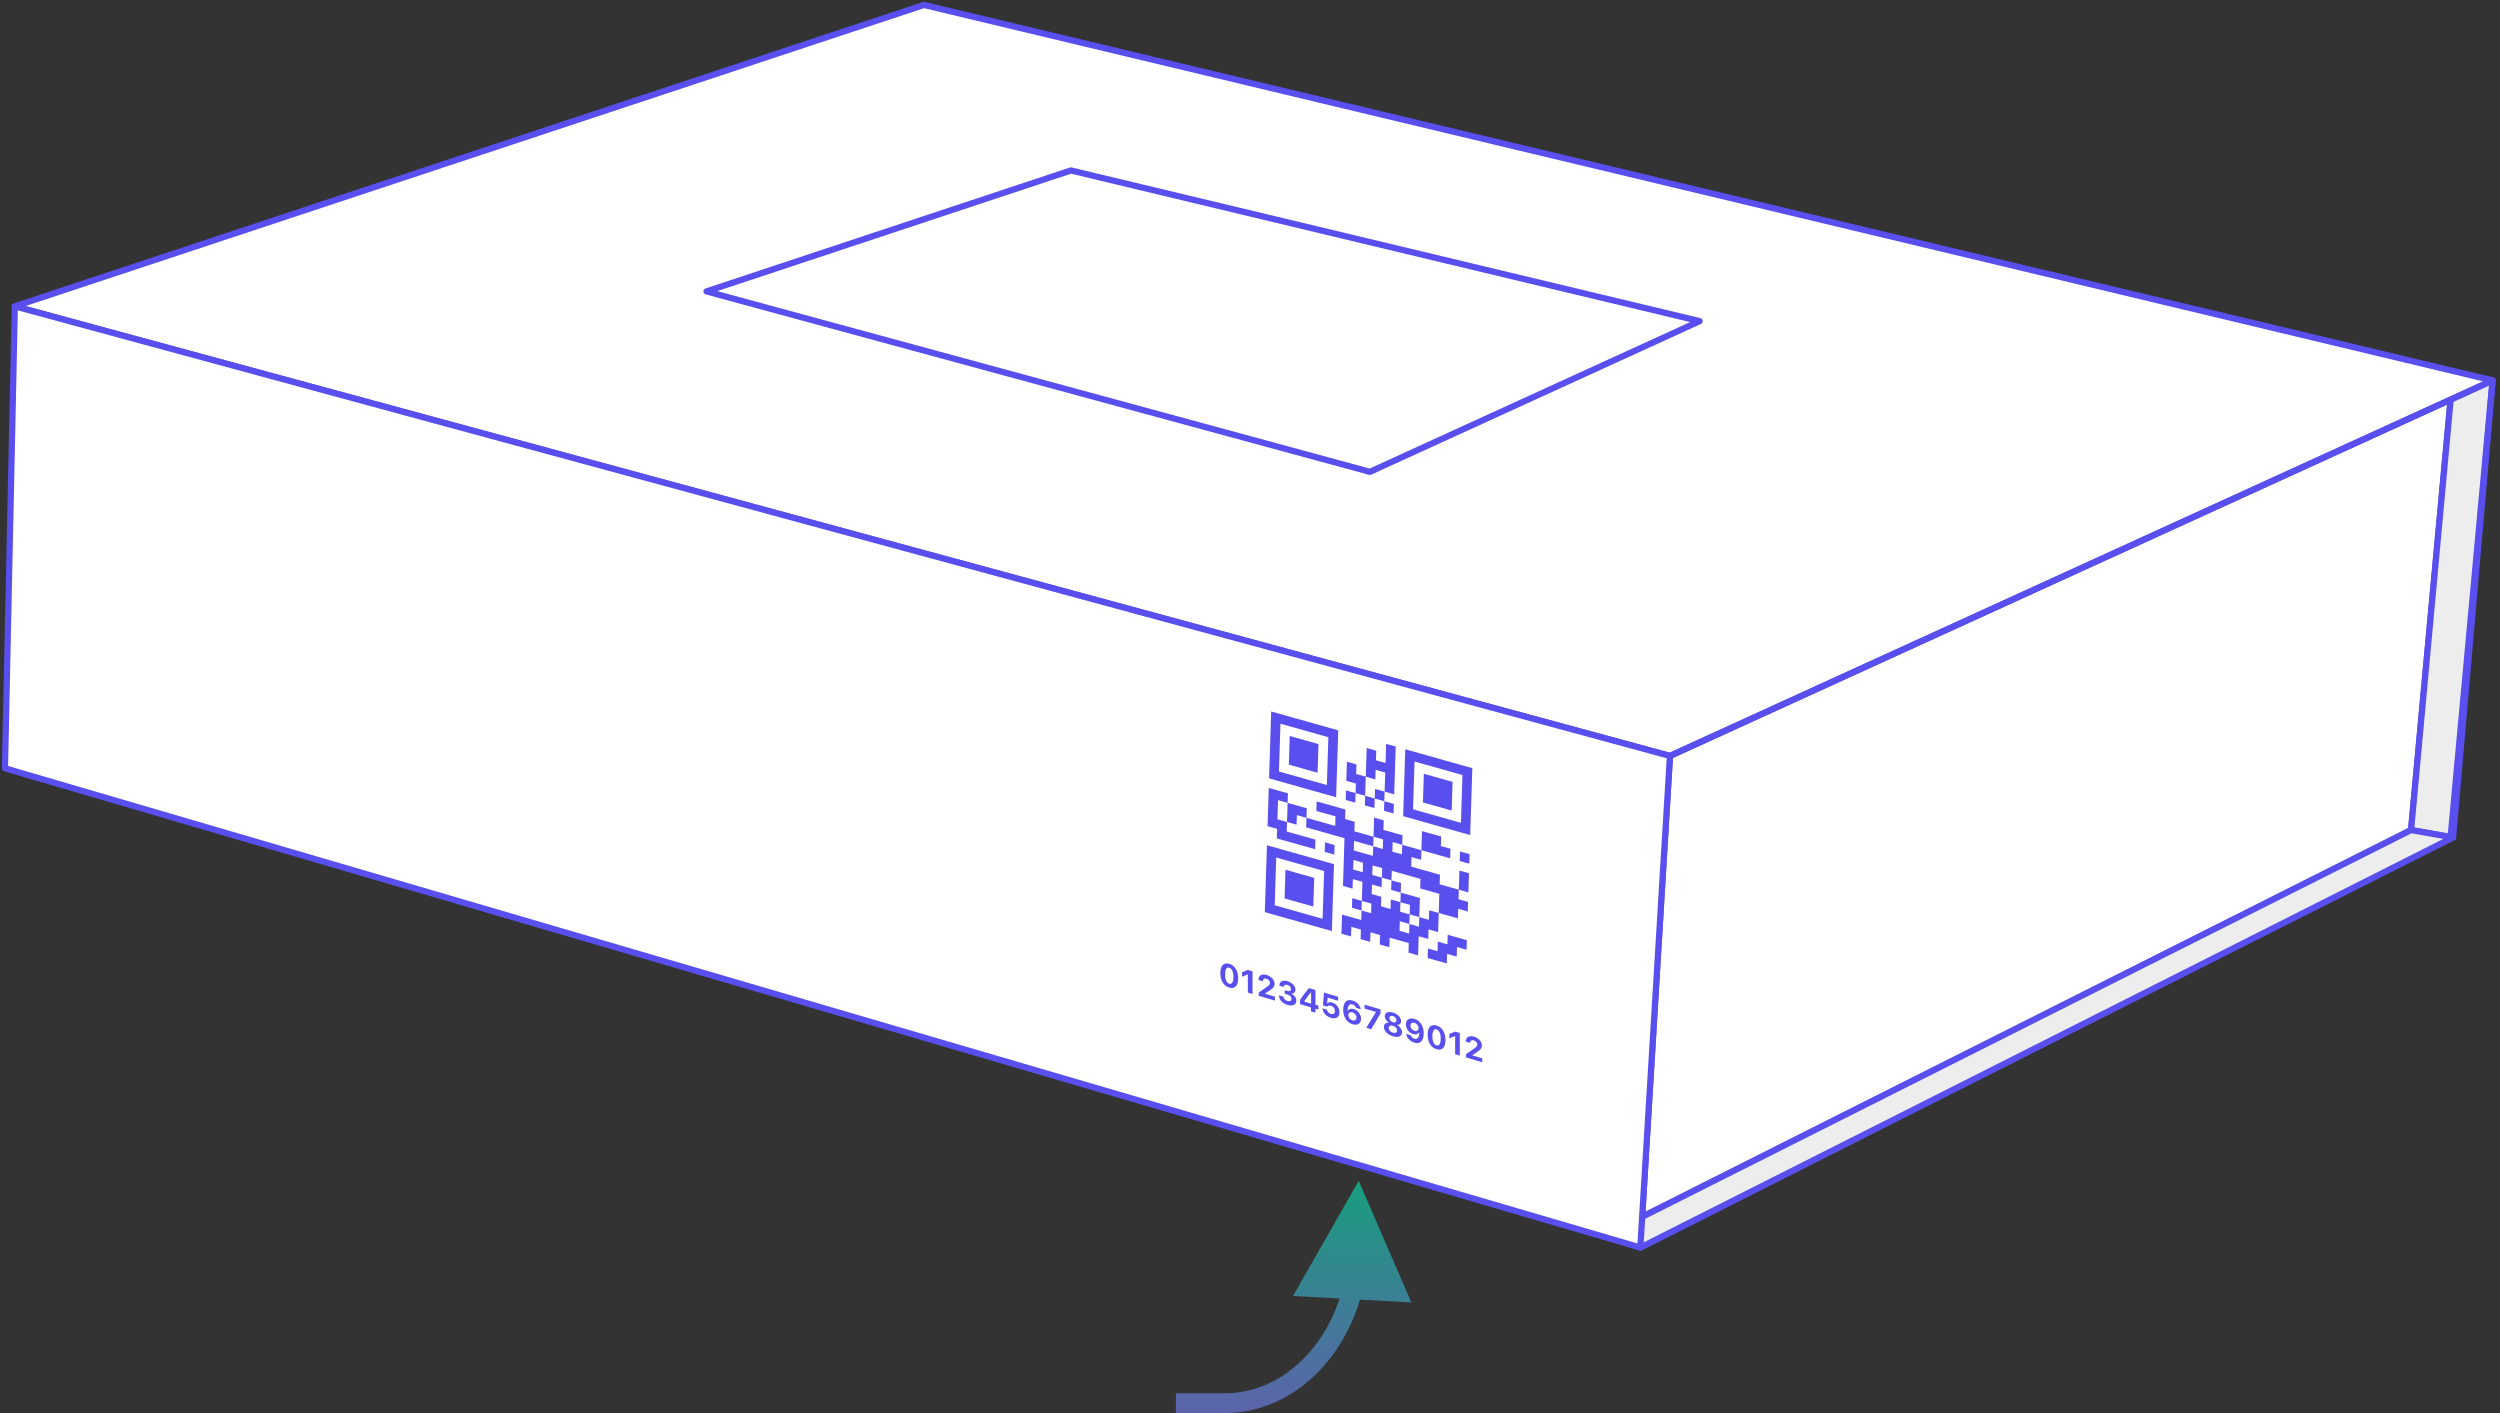 <?xml version="1.0" encoding="UTF-8"?>
<svg width="506px" height="286px" viewBox="0 0 506 286" version="1.1" xmlns="http://www.w3.org/2000/svg" xmlns:xlink="http://www.w3.org/1999/xlink">
    <rect x="0" y="0" width="506" height="286" fill="#333333" stroke="none"/>
    <!-- Generator: Sketch 63.1 (92452) - https://sketch.com -->
    <title>Artboard Copy 2</title>
    <desc>Created with Sketch.</desc>
    <defs>
        <linearGradient x1="50%" y1="0%" x2="50%" y2="100%" id="linearGradient-1">
            <stop stop-color="#189E7D" offset="0%"></stop>
            <stop stop-color="#5C63AB" offset="100%"></stop>
        </linearGradient>
    </defs>
    <g id="Artboard-Copy-2" stroke="none" stroke-width="1" fill="none" fill-rule="evenodd">
        <g id="Group" transform="translate(1, 1)" stroke="#594FEE" stroke-linecap="round" stroke-linejoin="round" stroke-width="1.26">
            <polygon id="Rectangle-Copy-3" fill="#FFFFFF" points="495.5 74.5 329 150.5 324 249 487 167"></polygon>
            <polygon id="Rectangle-Copy-5" fill="#EDEDED" points="495.5 168.5 503.5 76 495.5 74.5 487 167"></polygon>
            <polygon id="Rectangle-Copy-2" fill="#FFFFFF" points="2 61 337 152 503.5 76 186 0"></polygon>
            <polygon id="Rectangle-Copy-7" fill="#FFFFFF" points="142 57.98 276.267 94.5 343 64 215.747 33.5"></polygon>
            <polygon id="Rectangle-Copy" points="503.5 76 337 152 331 251.5 495 168.5"></polygon>
            <polygon id="Rectangle-Copy-4" fill="#EDEDED" points="495.5 168.5 331 251.5 324 249 346.001 237.932 487 167"></polygon>
            <polygon id="Rectangle" fill="#FFFFFF" points="2 61 337 152 331 251.5 0 154.5"></polygon>
        </g>
        <path d="M248.802,199.889 C249.925,200.223 250.604,199.528 250.604,198.017 C250.604,196.499 249.915,195.414 248.802,195.083 C247.686,194.751 247,195.427 247,196.942 C247,198.459 247.679,199.555 248.802,199.889 Z M248.802,199.109 C248.283,198.955 247.962,198.296 247.962,197.228 C247.962,196.167 248.286,195.712 248.802,195.865 C249.321,196.02 249.642,196.663 249.642,197.728 C249.642,198.798 249.324,199.265 248.802,199.109 Z M253.513,201.173 L253.513,196.601 L252.566,196.32 L251.393,196.785 L251.393,197.675 L252.506,197.233 L252.563,197.25 L252.563,200.89 L253.513,201.173 Z M258.044,202.52 L258.044,201.725 L256.057,201.134 L256.057,201.077 L256.925,200.502 C257.711,199.991 257.978,199.643 257.978,199.146 C257.978,198.36 257.318,197.616 256.371,197.334 C255.39,197.042 254.717,197.444 254.717,198.328 L254.717,198.344 L255.597,198.606 L255.597,198.587 C255.597,198.165 255.899,197.964 256.34,198.095 C256.755,198.218 257.05,198.566 257.05,198.933 C257.05,199.231 256.89,199.421 256.252,199.858 L254.77,200.878 L254.77,201.547 L258.044,202.52 Z M260.591,203.395 C261.626,203.703 262.374,203.346 262.374,202.544 C262.374,201.942 261.984,201.408 261.362,201.153 L261.362,201.096 C261.868,201.142 262.198,200.829 262.198,200.3 C262.198,199.581 261.528,198.868 260.597,198.591 C259.607,198.297 258.969,198.652 258.937,199.507 L259.814,199.768 C259.84,199.38 260.132,199.216 260.572,199.347 C261.016,199.479 261.299,199.798 261.299,200.165 C261.299,200.539 261.006,200.706 260.575,200.577 L260.022,200.413 L260.022,201.126 L260.585,201.293 C261.094,201.445 261.406,201.784 261.406,202.183 C261.406,202.573 261.075,202.744 260.601,202.603 C260.113,202.458 259.789,202.118 259.761,201.723 L258.852,201.452 C258.893,202.326 259.579,203.094 260.591,203.395 Z M266.248,204.961 L266.248,204.162 L266.843,204.339 L266.843,203.544 L266.248,203.367 L266.248,200.389 L264.918,199.994 C264.123,200.964 263.531,201.732 263.123,202.387 L263.123,203.233 L265.343,203.893 L265.343,204.691 L266.248,204.961 Z M265.365,203.133 L263.975,202.72 L263.975,202.669 C264.494,201.876 264.899,201.357 265.314,200.856 L265.365,200.871 L265.365,203.133 Z M269.371,206.007 C270.412,206.316 271.107,205.861 271.107,204.892 C271.107,203.995 270.497,203.177 269.635,202.921 C269.186,202.787 268.865,202.859 268.673,203.081 L268.616,203.064 L268.717,201.919 L270.833,202.548 L270.833,201.753 L267.981,200.905 L267.755,203.489 L268.604,203.742 C268.761,203.532 269.028,203.456 269.381,203.561 C269.862,203.704 270.201,204.141 270.201,204.644 C270.201,205.142 269.865,205.371 269.377,205.226 C268.947,205.098 268.613,204.745 268.56,204.349 L267.682,204.088 C267.711,204.914 268.384,205.713 269.371,206.007 Z M273.742,207.307 C274.758,207.609 275.478,207.149 275.478,206.198 C275.478,205.324 274.846,204.493 273.984,204.236 C273.456,204.079 273.035,204.198 272.827,204.567 L272.77,204.55 C272.752,203.597 273.129,203.104 273.752,203.29 C274.107,203.395 274.39,203.67 274.478,203.997 L275.418,204.276 C275.289,203.474 274.619,202.762 273.758,202.506 C272.575,202.154 271.865,202.861 271.865,204.379 C271.865,205.006 271.994,205.57 272.245,206.035 C272.557,206.663 273.085,207.111 273.742,207.307 Z M273.733,206.518 C273.267,206.38 272.912,205.92 272.912,205.454 C272.912,204.998 273.261,204.759 273.736,204.901 C274.211,205.042 274.557,205.487 274.557,205.953 C274.557,206.412 274.198,206.657 273.733,206.518 Z M277.531,208.317 L279.428,205.105 L279.428,204.306 L276.182,203.341 L276.182,204.13 L278.472,204.811 L278.472,204.868 L276.538,208.021 L277.531,208.317 Z M281.928,209.742 C283.019,210.066 283.764,209.743 283.764,208.942 C283.764,208.359 283.365,207.777 282.761,207.484 L282.761,207.427 C283.258,207.457 283.579,207.163 283.579,206.675 C283.579,205.946 282.893,205.223 281.931,204.937 C280.965,204.65 280.28,204.965 280.28,205.694 C280.28,206.179 280.604,206.671 281.097,206.932 L281.097,206.989 C280.491,206.945 280.097,207.287 280.097,207.86 C280.097,208.656 280.836,209.417 281.928,209.742 Z M281.928,206.903 C281.509,206.779 281.217,206.432 281.217,206.065 C281.217,205.694 281.506,205.52 281.928,205.645 C282.349,205.771 282.642,206.118 282.642,206.488 C282.642,206.856 282.349,207.028 281.928,206.903 Z M281.928,209.019 C281.431,208.872 281.085,208.48 281.085,208.065 C281.085,207.647 281.431,207.462 281.928,207.61 C282.428,207.758 282.774,208.15 282.774,208.568 C282.774,208.983 282.428,209.168 281.928,209.019 Z M286.267,211.033 C287.45,211.384 288.16,210.677 288.16,209.156 C288.16,208.532 288.031,207.968 287.78,207.5 C287.465,206.871 286.937,206.426 286.283,206.231 C285.267,205.929 284.547,206.39 284.547,207.34 C284.547,208.215 285.179,209.042 286.041,209.299 C286.569,209.456 286.991,209.337 287.198,208.968 L287.255,208.985 C287.274,209.941 286.896,210.434 286.274,210.249 C285.918,210.143 285.635,209.869 285.547,209.542 L284.607,209.262 C284.736,210.061 285.406,210.776 286.267,211.033 Z M286.289,208.635 C285.814,208.493 285.469,208.051 285.469,207.583 C285.469,207.126 285.827,206.878 286.292,207.017 C286.758,207.155 287.113,207.619 287.113,208.081 C287.113,208.541 286.764,208.776 286.289,208.635 Z M290.758,212.368 C291.881,212.702 292.56,212.008 292.56,210.496 C292.56,208.979 291.871,207.893 290.758,207.562 C289.642,207.23 288.956,207.907 288.956,209.421 C288.956,210.939 289.635,212.034 290.758,212.368 Z M290.758,211.589 C290.239,211.435 289.918,210.775 289.918,209.708 C289.918,208.646 290.242,208.191 290.758,208.345 C291.277,208.499 291.597,209.143 291.597,210.207 C291.597,211.278 291.28,211.744 290.758,211.589 Z M295.469,213.652 L295.469,209.081 L294.522,208.799 L293.349,209.264 L293.349,210.155 L294.462,209.713 L294.519,209.73 L294.519,213.37 L295.469,213.652 Z M300,215 L300,214.205 L298.013,213.614 L298.013,213.557 L298.881,212.982 C299.667,212.471 299.934,212.123 299.934,211.625 C299.934,210.84 299.274,210.095 298.327,209.814 C297.346,209.522 296.673,209.924 296.673,210.808 L296.673,210.823 L297.553,211.085 L297.553,211.066 C297.553,210.645 297.855,210.443 298.296,210.574 C298.711,210.698 299.006,211.045 299.006,211.413 C299.006,211.711 298.846,211.901 298.208,212.338 L296.726,213.358 L296.726,214.026 L300,215 Z" id="0123456789012" fill="#594FEE" fill-rule="nonzero"></path>
        <path d="M270.123,171.035 L270.061,172.969 L268.123,172.423 L268.184,170.488 L270.123,171.035 Z M270,174.903 L269.57,188.442 L256,184.616 L256.43,171.078 L270,174.903 Z M275.631,182.345 L275.57,184.279 L273.631,183.733 L273.693,181.799 L275.631,182.345 Z M270.86,147.826 L270.43,161.364 L256.86,157.539 L257.29,144 L270.86,147.826 Z M298,155.477 L297.57,169.015 L284,165.19 L284.43,151.651 L298,155.477 Z M268.86,149.213 L268.553,158.884 L258.86,156.151 L259.167,146.481 L268.86,149.213 Z M266.86,150.601 L261.044,148.961 L260.86,154.764 L266.676,156.403 L266.86,150.601 Z M296,156.864 L295.693,166.535 L286,163.802 L286.307,154.132 L296,156.864 Z M294,158.252 L288.184,156.612 L288,162.415 L293.816,164.054 L294,158.252 Z M287.386,181.756 L287.324,183.69 L287.324,183.689 L287.263,185.624 L285.324,185.078 L285.263,187.012 L283.324,186.464 L283.201,190.333 L281.263,189.786 L281.201,191.721 L279.263,191.174 L279.324,189.24 L277.386,188.694 L277.324,190.628 L275.386,190.081 L275.446,188.147 L273.509,187.601 L273.447,189.535 L271.509,188.988 L271.631,185.12 L275.509,186.213 L275.57,184.279 L277.509,184.826 L277.631,180.957 L279.57,181.504 L279.509,183.438 L281.446,183.983 L281.509,182.05 L283.447,182.597 L283.385,184.531 L285.324,185.078 L285.385,183.142 L283.447,182.597 L283.509,180.663 L287.386,181.756 Z M291.201,184.783 L291.079,188.651 L289.14,188.105 L289.079,190.039 L287.14,189.492 L287.079,191.426 L287.017,193.36 L285.079,192.814 L285.139,190.88 L283.201,190.333 L283.263,188.399 L285.201,188.946 L285.263,187.012 L287.201,187.558 L287.263,185.624 L289.201,186.171 L289.263,184.236 L291.201,184.783 Z M292.956,191.132 L292.833,195 L290.894,194.453 L288.956,193.907 L289.017,191.973 L290.956,192.519 L291.017,190.585 L292.956,191.132 Z M268,176.291 L267.693,185.961 L258,183.229 L258.307,173.558 L268,176.291 Z M294.956,189.744 L296.894,190.291 L296.833,192.225 L294.894,191.678 L294.833,193.612 L292.894,193.066 L293.017,189.198 L294.956,189.744 Z M266,177.678 L260.184,176.039 L260,181.841 L265.816,183.481 L266,177.678 Z M280.061,166.031 L280,167.965 L283.877,169.058 L283.816,170.992 L281.877,170.446 L281.816,172.38 L283.754,172.926 L283.631,176.795 L281.693,176.248 L281.631,178.182 L279.693,177.636 L279.754,175.702 L277.815,175.155 L277.753,177.089 L279.693,177.636 L279.631,179.57 L277.693,179.023 L277.57,182.892 L275.631,182.345 L275.754,178.477 L273.816,177.93 L273.754,179.864 L271.816,179.318 L271.877,177.384 L271.939,175.45 L275.816,176.543 L275.876,174.608 L273.939,174.062 L273.877,175.996 L271.939,175.45 L272.123,169.647 L270.184,169.101 L268.246,168.554 L268.307,166.62 L270.245,167.166 L270.307,165.233 L266.43,164.14 L266.491,162.205 L272.307,163.845 L272.246,165.779 L274.184,166.326 L274.123,168.26 L278,169.353 L278.123,165.484 L280.061,166.031 Z M297.324,176.752 L297.201,180.62 L295.263,180.074 L295.201,182.008 L297.14,182.554 L297.079,184.488 L295.14,183.942 L295.079,185.876 L293.14,185.329 L293.263,181.461 L293.14,185.329 L291.201,184.783 L291.324,180.915 L291.386,178.981 L295.263,180.074 L295.386,176.205 L297.324,176.752 Z M283.57,178.729 L283.509,180.663 L281.57,180.116 L281.631,178.182 L283.57,178.729 Z M285.693,173.473 L285.631,175.407 L287.57,175.953 L291.447,177.046 L291.324,180.915 L287.447,179.822 L287.509,177.888 L283.631,176.795 L283.754,172.926 L285.693,173.473 Z M258.614,163.888 L258.553,165.822 L260.491,166.368 L260.429,168.302 L266.246,169.942 L266.184,171.876 L258.43,169.69 L258.491,167.756 L256.553,167.209 L256.676,163.341 L258.614,163.888 Z M278,169.353 L277.939,171.287 L274.061,170.194 L274,172.128 L277.877,173.221 L277.939,171.287 L279.877,171.833 L279.939,169.899 L278,169.353 Z M258.737,160.019 L260.676,160.566 L260.614,162.5 L264.491,163.593 L264.43,165.527 L262.491,164.98 L262.43,166.915 L260.491,166.368 L260.553,164.434 L260.614,162.5 L258.675,161.953 L258.614,163.888 L256.676,163.341 L256.799,159.473 L258.737,160.019 Z M291.693,169.31 L291.631,171.244 L293.57,171.791 L293.509,173.725 L289.631,172.632 L287.693,172.085 L287.631,174.019 L283.754,172.926 L283.816,170.992 L287.693,172.085 L287.816,168.217 L291.693,169.31 Z M268.307,166.62 L268.246,168.554 L264.369,167.461 L264.43,165.527 L268.307,166.62 Z M297.447,172.884 L297.386,174.818 L295.447,174.271 L295.509,172.337 L297.447,172.884 Z M282.123,162.709 L282.061,164.643 L280.123,164.097 L280.184,162.163 L282.123,162.709 Z M274.307,162.457 L272.369,161.911 L272.43,159.977 L274.369,160.523 L274.43,158.589 L272.491,158.043 L272.614,154.174 L274.553,154.721 L274.491,156.655 L276.43,157.201 L276.614,151.399 L278.553,151.946 L278.491,153.88 L280.43,154.426 L280.553,150.558 L282.491,151.105 L282.184,160.775 L280.246,160.229 L280.184,162.163 L278.246,161.616 L278.307,159.682 L280.246,160.229 L280.369,156.36 L278.429,155.813 L278.369,157.748 L276.43,157.201 L276.307,161.07 L278.246,161.616 L278.184,163.55 L276.246,163.004 L276.307,161.07 L274.369,160.523 L274.307,162.457 Z" id="Rectangle-Copy-90" fill="#594FEE"></path>
        <path id="Line" d="M275,239 L285.668,263.621 L275.266,263.05 C271.224,276.481 260.597,285.809 248.325,285.997 L247.936,286 L239.999,285.997 L237.999,285.996 L238.001,281.996 L240.001,281.997 L247.938,282 C258.2,282.004 267.344,274.297 271.143,262.825 L261.704,262.307 L275,239 Z" fill="url(#linearGradient-1)" fill-rule="nonzero"></path>
    </g>
</svg>